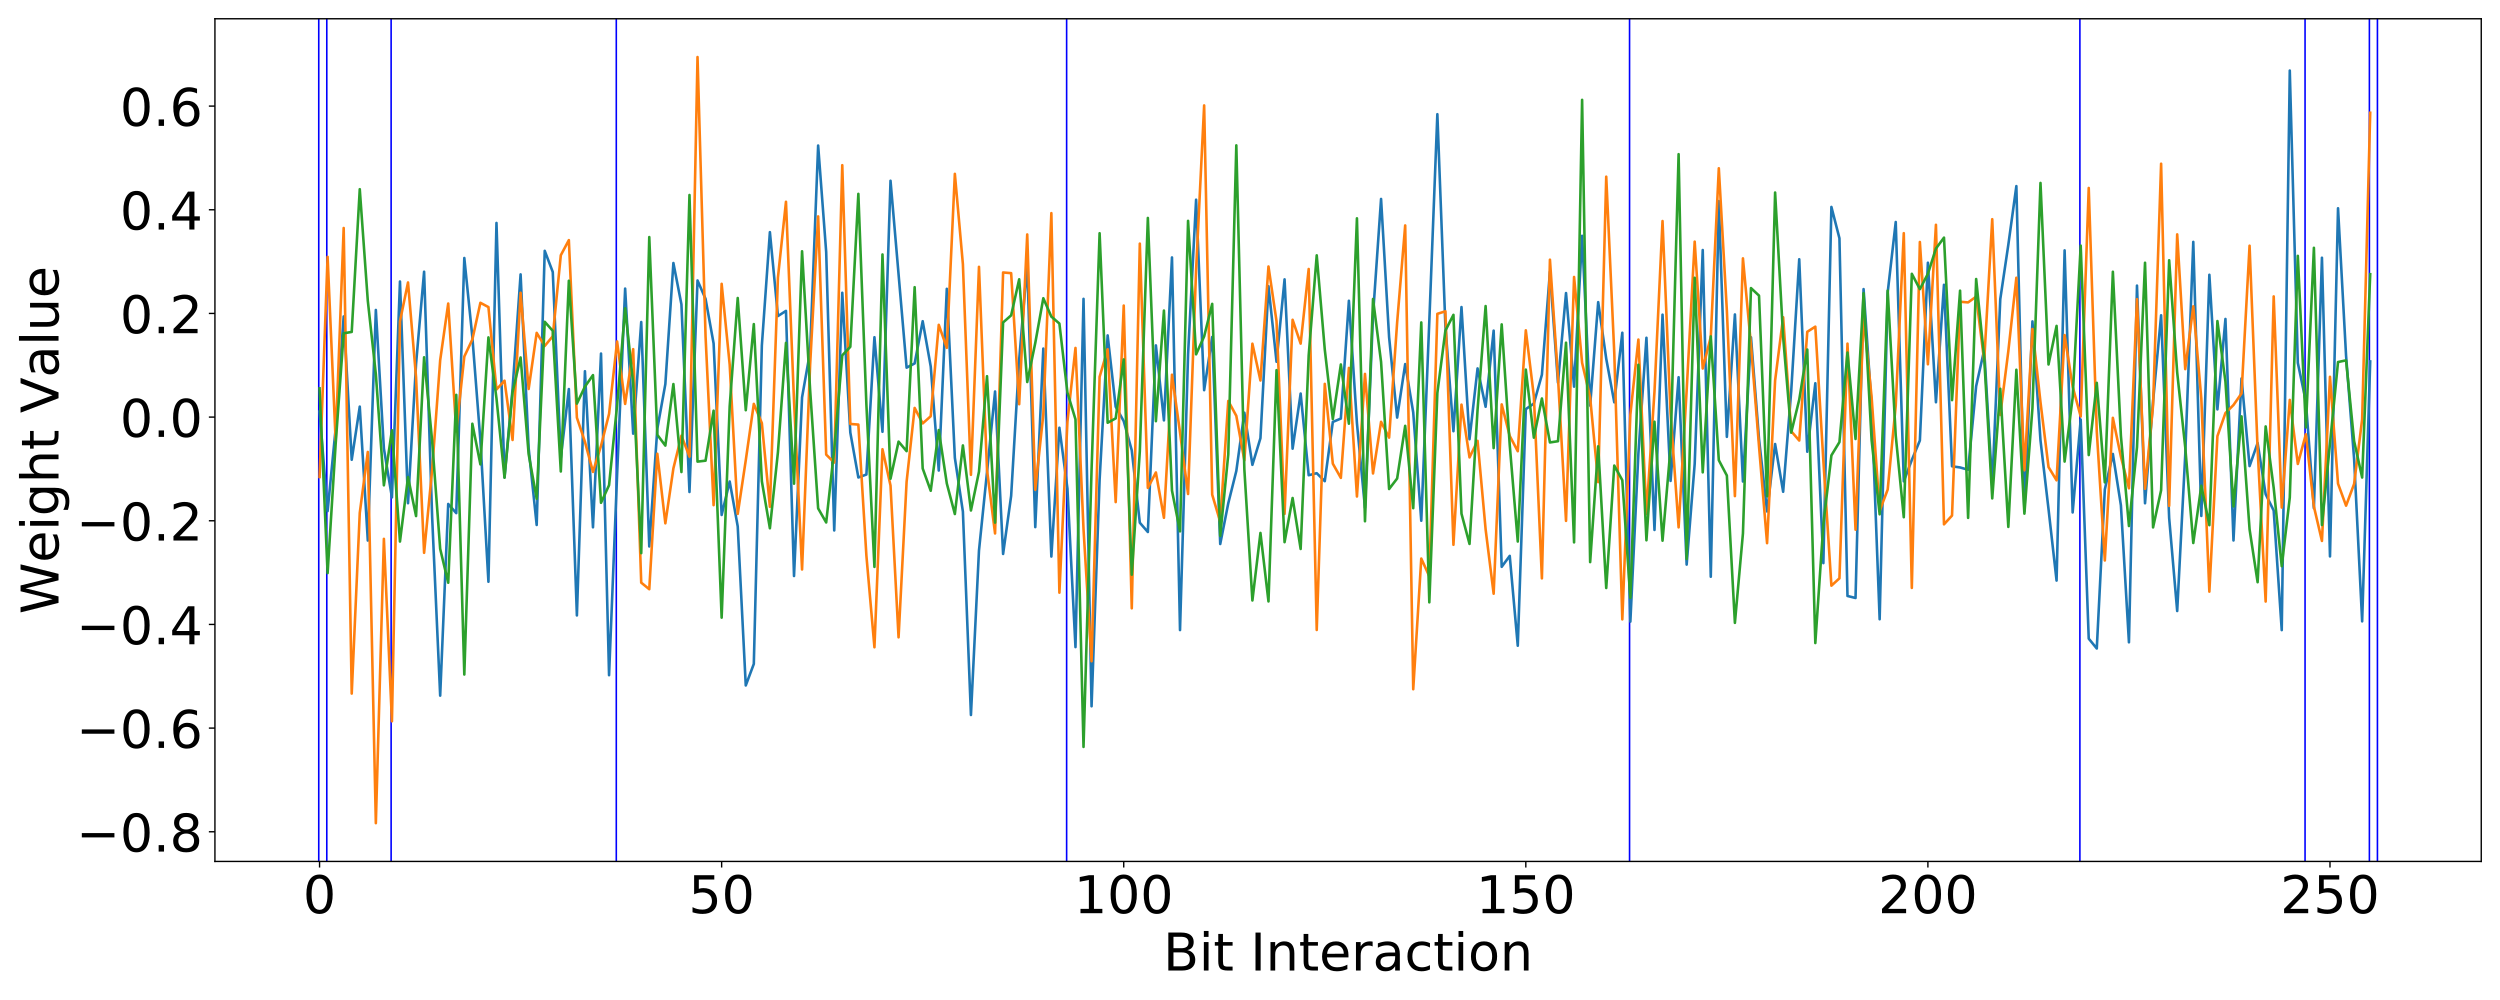 <?xml version="1.0" encoding="utf-8" standalone="no"?>
<!DOCTYPE svg PUBLIC "-//W3C//DTD SVG 1.1//EN"
  "http://www.w3.org/Graphics/SVG/1.1/DTD/svg11.dtd">
<!-- Created with matplotlib (https://matplotlib.org/) -->
<svg height="576pt" version="1.1" viewBox="0 0 1440 576" width="1440pt" xmlns="http://www.w3.org/2000/svg" xmlns:xlink="http://www.w3.org/1999/xlink">
 <defs>
  <style type="text/css">
*{stroke-linecap:butt;stroke-linejoin:round;white-space:pre;}
  </style>
 </defs>
 <g id="figure_1">
  <g id="patch_1">
   <path d="M 0 576 
L 1440 576 
L 1440 0 
L 0 0 
z
" style="fill:#ffffff;"/>
  </g>
  <g id="axes_1">
   <g id="patch_2">
    <path d="M 123.8 496.2 
L 1429.2 496.2 
L 1429.2 10.8 
L 123.8 10.8 
z
" style="fill:#ffffff;"/>
   </g>
   <g id="patch_3">
    <path clip-path="url(#p926025dd84)" d="M 183.136 496.2 
L 183.136 10.8 
L 184.063 10.8 
L 184.063 496.2 
z
" style="fill:#0000ff;"/>
   </g>
   <g id="patch_4">
    <path clip-path="url(#p926025dd84)" d="M 187.768 496.2 
L 187.768 10.8 
L 188.695 10.8 
L 188.695 496.2 
z
" style="fill:#0000ff;"/>
   </g>
   <g id="patch_5">
    <path clip-path="url(#p926025dd84)" d="M 224.825 496.2 
L 224.825 10.8 
L 225.751 10.8 
L 225.751 496.2 
z
" style="fill:#0000ff;"/>
   </g>
   <g id="patch_6">
    <path clip-path="url(#p926025dd84)" d="M 354.522 496.2 
L 354.522 10.8 
L 355.448 10.8 
L 355.448 496.2 
z
" style="fill:#0000ff;"/>
   </g>
   <g id="patch_7">
    <path clip-path="url(#p926025dd84)" d="M 613.916 496.2 
L 613.916 10.8 
L 614.842 10.8 
L 614.842 496.2 
z
" style="fill:#0000ff;"/>
   </g>
   <g id="patch_8">
    <path clip-path="url(#p926025dd84)" d="M 938.158 496.2 
L 938.158 10.8 
L 939.084 10.8 
L 939.084 496.2 
z
" style="fill:#0000ff;"/>
   </g>
   <g id="patch_9">
    <path clip-path="url(#p926025dd84)" d="M 1197.552 496.2 
L 1197.552 10.8 
L 1198.478 10.8 
L 1198.478 496.2 
z
" style="fill:#0000ff;"/>
   </g>
   <g id="patch_10">
    <path clip-path="url(#p926025dd84)" d="M 1327.249 496.2 
L 1327.249 10.8 
L 1328.175 10.8 
L 1328.175 496.2 
z
" style="fill:#0000ff;"/>
   </g>
   <g id="patch_11">
    <path clip-path="url(#p926025dd84)" d="M 1364.305 496.2 
L 1364.305 10.8 
L 1365.232 10.8 
L 1365.232 496.2 
z
" style="fill:#0000ff;"/>
   </g>
   <g id="patch_12">
    <path clip-path="url(#p926025dd84)" d="M 1368.937 496.2 
L 1368.937 10.8 
L 1369.864 10.8 
L 1369.864 496.2 
z
" style="fill:#0000ff;"/>
   </g>
   <g id="matplotlib.axis_1">
    <g id="xtick_1">
     <g id="line2d_1">
      <defs>
       <path d="M 0 0 
L 0 3.5 
" id="m8e0748cc3b" style="stroke:#000000;stroke-width:0.8;"/>
      </defs>
      <g>
       <use style="stroke:#000000;stroke-width:0.8;" x="184.063" xlink:href="#m8e0748cc3b" y="496.2"/>
      </g>
     </g>
     <g id="text_1">
      <!-- 0 -->
      <defs>
       <path d="M 31.781 66.406 
Q 24.172 66.406 20.328 58.906 
Q 16.5 51.422 16.5 36.375 
Q 16.5 21.391 20.328 13.891 
Q 24.172 6.391 31.781 6.391 
Q 39.453 6.391 43.281 13.891 
Q 47.125 21.391 47.125 36.375 
Q 47.125 51.422 43.281 58.906 
Q 39.453 66.406 31.781 66.406 
z
M 31.781 74.219 
Q 44.047 74.219 50.516 64.516 
Q 56.984 54.828 56.984 36.375 
Q 56.984 17.969 50.516 8.266 
Q 44.047 -1.422 31.781 -1.422 
Q 19.531 -1.422 13.062 8.266 
Q 6.594 17.969 6.594 36.375 
Q 6.594 54.828 13.062 64.516 
Q 19.531 74.219 31.781 74.219 
z
" id="DejaVuSans-48"/>
      </defs>
      <g transform="translate(174.519 525.995)scale(0.3 -0.3)">
       <use xlink:href="#DejaVuSans-48"/>
      </g>
     </g>
    </g>
    <g id="xtick_2">
     <g id="line2d_2">
      <g>
       <use style="stroke:#000000;stroke-width:0.8;" x="415.665" xlink:href="#m8e0748cc3b" y="496.2"/>
      </g>
     </g>
     <g id="text_2">
      <!-- 50 -->
      <defs>
       <path d="M 10.797 72.906 
L 49.516 72.906 
L 49.516 64.594 
L 19.828 64.594 
L 19.828 46.734 
Q 21.969 47.469 24.109 47.828 
Q 26.266 48.188 28.422 48.188 
Q 40.625 48.188 47.75 41.5 
Q 54.891 34.812 54.891 23.391 
Q 54.891 11.625 47.562 5.094 
Q 40.234 -1.422 26.906 -1.422 
Q 22.312 -1.422 17.547 -0.641 
Q 12.797 0.141 7.719 1.703 
L 7.719 11.625 
Q 12.109 9.234 16.797 8.062 
Q 21.484 6.891 26.703 6.891 
Q 35.156 6.891 40.078 11.328 
Q 45.016 15.766 45.016 23.391 
Q 45.016 31 40.078 35.438 
Q 35.156 39.891 26.703 39.891 
Q 22.75 39.891 18.812 39.016 
Q 14.891 38.141 10.797 36.281 
z
" id="DejaVuSans-53"/>
      </defs>
      <g transform="translate(396.577 525.995)scale(0.3 -0.3)">
       <use xlink:href="#DejaVuSans-53"/>
       <use x="63.623" xlink:href="#DejaVuSans-48"/>
      </g>
     </g>
    </g>
    <g id="xtick_3">
     <g id="line2d_3">
      <g>
       <use style="stroke:#000000;stroke-width:0.8;" x="647.266" xlink:href="#m8e0748cc3b" y="496.2"/>
      </g>
     </g>
     <g id="text_3">
      <!-- 100 -->
      <defs>
       <path d="M 12.406 8.297 
L 28.516 8.297 
L 28.516 63.922 
L 10.984 60.406 
L 10.984 69.391 
L 28.422 72.906 
L 38.281 72.906 
L 38.281 8.297 
L 54.391 8.297 
L 54.391 0 
L 12.406 0 
z
" id="DejaVuSans-49"/>
      </defs>
      <g transform="translate(618.635 525.995)scale(0.3 -0.3)">
       <use xlink:href="#DejaVuSans-49"/>
       <use x="63.623" xlink:href="#DejaVuSans-48"/>
       <use x="127.246" xlink:href="#DejaVuSans-48"/>
      </g>
     </g>
    </g>
    <g id="xtick_4">
     <g id="line2d_4">
      <g>
       <use style="stroke:#000000;stroke-width:0.8;" x="878.868" xlink:href="#m8e0748cc3b" y="496.2"/>
      </g>
     </g>
     <g id="text_4">
      <!-- 150 -->
      <g transform="translate(850.237 525.995)scale(0.3 -0.3)">
       <use xlink:href="#DejaVuSans-49"/>
       <use x="63.623" xlink:href="#DejaVuSans-53"/>
       <use x="127.246" xlink:href="#DejaVuSans-48"/>
      </g>
     </g>
    </g>
    <g id="xtick_5">
     <g id="line2d_5">
      <g>
       <use style="stroke:#000000;stroke-width:0.8;" x="1110.47" xlink:href="#m8e0748cc3b" y="496.2"/>
      </g>
     </g>
     <g id="text_5">
      <!-- 200 -->
      <defs>
       <path d="M 19.188 8.297 
L 53.609 8.297 
L 53.609 0 
L 7.328 0 
L 7.328 8.297 
Q 12.938 14.109 22.625 23.891 
Q 32.328 33.688 34.812 36.531 
Q 39.547 41.844 41.422 45.531 
Q 43.312 49.219 43.312 52.781 
Q 43.312 58.594 39.234 62.25 
Q 35.156 65.922 28.609 65.922 
Q 23.969 65.922 18.812 64.312 
Q 13.672 62.703 7.812 59.422 
L 7.812 69.391 
Q 13.766 71.781 18.938 73 
Q 24.125 74.219 28.422 74.219 
Q 39.75 74.219 46.484 68.547 
Q 53.219 62.891 53.219 53.422 
Q 53.219 48.922 51.531 44.891 
Q 49.859 40.875 45.406 35.406 
Q 44.188 33.984 37.641 27.219 
Q 31.109 20.453 19.188 8.297 
z
" id="DejaVuSans-50"/>
      </defs>
      <g transform="translate(1081.838 525.995)scale(0.3 -0.3)">
       <use xlink:href="#DejaVuSans-50"/>
       <use x="63.623" xlink:href="#DejaVuSans-48"/>
       <use x="127.246" xlink:href="#DejaVuSans-48"/>
      </g>
     </g>
    </g>
    <g id="xtick_6">
     <g id="line2d_6">
      <g>
       <use style="stroke:#000000;stroke-width:0.8;" x="1342.071" xlink:href="#m8e0748cc3b" y="496.2"/>
      </g>
     </g>
     <g id="text_6">
      <!-- 250 -->
      <g transform="translate(1313.44 525.995)scale(0.3 -0.3)">
       <use xlink:href="#DejaVuSans-50"/>
       <use x="63.623" xlink:href="#DejaVuSans-53"/>
       <use x="127.246" xlink:href="#DejaVuSans-48"/>
      </g>
     </g>
    </g>
    <g id="text_7">
     <!-- Bit Interaction -->
     <defs>
      <path d="M 19.672 34.812 
L 19.672 8.109 
L 35.5 8.109 
Q 43.453 8.109 47.281 11.406 
Q 51.125 14.703 51.125 21.484 
Q 51.125 28.328 47.281 31.562 
Q 43.453 34.812 35.5 34.812 
z
M 19.672 64.797 
L 19.672 42.828 
L 34.281 42.828 
Q 41.5 42.828 45.031 45.531 
Q 48.578 48.25 48.578 53.812 
Q 48.578 59.328 45.031 62.062 
Q 41.5 64.797 34.281 64.797 
z
M 9.812 72.906 
L 35.016 72.906 
Q 46.297 72.906 52.391 68.219 
Q 58.5 63.531 58.5 54.891 
Q 58.5 48.188 55.375 44.234 
Q 52.25 40.281 46.188 39.312 
Q 53.469 37.75 57.5 32.781 
Q 61.531 27.828 61.531 20.406 
Q 61.531 10.641 54.891 5.312 
Q 48.25 0 35.984 0 
L 9.812 0 
z
" id="DejaVuSans-66"/>
      <path d="M 9.422 54.688 
L 18.406 54.688 
L 18.406 0 
L 9.422 0 
z
M 9.422 75.984 
L 18.406 75.984 
L 18.406 64.594 
L 9.422 64.594 
z
" id="DejaVuSans-105"/>
      <path d="M 18.312 70.219 
L 18.312 54.688 
L 36.812 54.688 
L 36.812 47.703 
L 18.312 47.703 
L 18.312 18.016 
Q 18.312 11.328 20.141 9.422 
Q 21.969 7.516 27.594 7.516 
L 36.812 7.516 
L 36.812 0 
L 27.594 0 
Q 17.188 0 13.234 3.875 
Q 9.281 7.766 9.281 18.016 
L 9.281 47.703 
L 2.688 47.703 
L 2.688 54.688 
L 9.281 54.688 
L 9.281 70.219 
z
" id="DejaVuSans-116"/>
      <path id="DejaVuSans-32"/>
      <path d="M 9.812 72.906 
L 19.672 72.906 
L 19.672 0 
L 9.812 0 
z
" id="DejaVuSans-73"/>
      <path d="M 54.891 33.016 
L 54.891 0 
L 45.906 0 
L 45.906 32.719 
Q 45.906 40.484 42.875 44.328 
Q 39.844 48.188 33.797 48.188 
Q 26.516 48.188 22.312 43.547 
Q 18.109 38.922 18.109 30.906 
L 18.109 0 
L 9.078 0 
L 9.078 54.688 
L 18.109 54.688 
L 18.109 46.188 
Q 21.344 51.125 25.703 53.562 
Q 30.078 56 35.797 56 
Q 45.219 56 50.047 50.172 
Q 54.891 44.344 54.891 33.016 
z
" id="DejaVuSans-110"/>
      <path d="M 56.203 29.594 
L 56.203 25.203 
L 14.891 25.203 
Q 15.484 15.922 20.484 11.062 
Q 25.484 6.203 34.422 6.203 
Q 39.594 6.203 44.453 7.469 
Q 49.312 8.734 54.109 11.281 
L 54.109 2.781 
Q 49.266 0.734 44.188 -0.344 
Q 39.109 -1.422 33.891 -1.422 
Q 20.797 -1.422 13.156 6.188 
Q 5.516 13.812 5.516 26.812 
Q 5.516 40.234 12.766 48.109 
Q 20.016 56 32.328 56 
Q 43.359 56 49.781 48.891 
Q 56.203 41.797 56.203 29.594 
z
M 47.219 32.234 
Q 47.125 39.594 43.094 43.984 
Q 39.062 48.391 32.422 48.391 
Q 24.906 48.391 20.391 44.141 
Q 15.875 39.891 15.188 32.172 
z
" id="DejaVuSans-101"/>
      <path d="M 41.109 46.297 
Q 39.594 47.172 37.812 47.578 
Q 36.031 48 33.891 48 
Q 26.266 48 22.188 43.047 
Q 18.109 38.094 18.109 28.812 
L 18.109 0 
L 9.078 0 
L 9.078 54.688 
L 18.109 54.688 
L 18.109 46.188 
Q 20.953 51.172 25.484 53.578 
Q 30.031 56 36.531 56 
Q 37.453 56 38.578 55.875 
Q 39.703 55.766 41.062 55.516 
z
" id="DejaVuSans-114"/>
      <path d="M 34.281 27.484 
Q 23.391 27.484 19.188 25 
Q 14.984 22.516 14.984 16.5 
Q 14.984 11.719 18.141 8.906 
Q 21.297 6.109 26.703 6.109 
Q 34.188 6.109 38.703 11.406 
Q 43.219 16.703 43.219 25.484 
L 43.219 27.484 
z
M 52.203 31.203 
L 52.203 0 
L 43.219 0 
L 43.219 8.297 
Q 40.141 3.328 35.547 0.953 
Q 30.953 -1.422 24.312 -1.422 
Q 15.922 -1.422 10.953 3.297 
Q 6 8.016 6 15.922 
Q 6 25.141 12.172 29.828 
Q 18.359 34.516 30.609 34.516 
L 43.219 34.516 
L 43.219 35.406 
Q 43.219 41.609 39.141 45 
Q 35.062 48.391 27.688 48.391 
Q 23 48.391 18.547 47.266 
Q 14.109 46.141 10.016 43.891 
L 10.016 52.203 
Q 14.938 54.109 19.578 55.047 
Q 24.219 56 28.609 56 
Q 40.484 56 46.344 49.844 
Q 52.203 43.703 52.203 31.203 
z
" id="DejaVuSans-97"/>
      <path d="M 48.781 52.594 
L 48.781 44.188 
Q 44.969 46.297 41.141 47.344 
Q 37.312 48.391 33.406 48.391 
Q 24.656 48.391 19.812 42.844 
Q 14.984 37.312 14.984 27.297 
Q 14.984 17.281 19.812 11.734 
Q 24.656 6.203 33.406 6.203 
Q 37.312 6.203 41.141 7.25 
Q 44.969 8.297 48.781 10.406 
L 48.781 2.094 
Q 45.016 0.344 40.984 -0.531 
Q 36.969 -1.422 32.422 -1.422 
Q 20.062 -1.422 12.781 6.344 
Q 5.516 14.109 5.516 27.297 
Q 5.516 40.672 12.859 48.328 
Q 20.219 56 33.016 56 
Q 37.156 56 41.109 55.141 
Q 45.062 54.297 48.781 52.594 
z
" id="DejaVuSans-99"/>
      <path d="M 30.609 48.391 
Q 23.391 48.391 19.188 42.75 
Q 14.984 37.109 14.984 27.297 
Q 14.984 17.484 19.156 11.844 
Q 23.344 6.203 30.609 6.203 
Q 37.797 6.203 41.984 11.859 
Q 46.188 17.531 46.188 27.297 
Q 46.188 37.016 41.984 42.703 
Q 37.797 48.391 30.609 48.391 
z
M 30.609 56 
Q 42.328 56 49.016 48.375 
Q 55.719 40.766 55.719 27.297 
Q 55.719 13.875 49.016 6.219 
Q 42.328 -1.422 30.609 -1.422 
Q 18.844 -1.422 12.172 6.219 
Q 5.516 13.875 5.516 27.297 
Q 5.516 40.766 12.172 48.375 
Q 18.844 56 30.609 56 
z
" id="DejaVuSans-111"/>
     </defs>
     <g transform="translate(670.014 559.03)scale(0.3 -0.3)">
      <use xlink:href="#DejaVuSans-66"/>
      <use x="68.604" xlink:href="#DejaVuSans-105"/>
      <use x="96.387" xlink:href="#DejaVuSans-116"/>
      <use x="135.596" xlink:href="#DejaVuSans-32"/>
      <use x="167.383" xlink:href="#DejaVuSans-73"/>
      <use x="196.875" xlink:href="#DejaVuSans-110"/>
      <use x="260.254" xlink:href="#DejaVuSans-116"/>
      <use x="299.463" xlink:href="#DejaVuSans-101"/>
      <use x="360.986" xlink:href="#DejaVuSans-114"/>
      <use x="402.1" xlink:href="#DejaVuSans-97"/>
      <use x="463.379" xlink:href="#DejaVuSans-99"/>
      <use x="518.359" xlink:href="#DejaVuSans-116"/>
      <use x="557.568" xlink:href="#DejaVuSans-105"/>
      <use x="585.352" xlink:href="#DejaVuSans-111"/>
      <use x="646.533" xlink:href="#DejaVuSans-110"/>
     </g>
    </g>
   </g>
   <g id="matplotlib.axis_2">
    <g id="ytick_1">
     <g id="line2d_7">
      <defs>
       <path d="M 0 0 
L -3.5 0 
" id="med808f0e6e" style="stroke:#000000;stroke-width:0.8;"/>
      </defs>
      <g>
       <use style="stroke:#000000;stroke-width:0.8;" x="123.8" xlink:href="#med808f0e6e" y="479.11"/>
      </g>
     </g>
     <g id="text_8">
      <!-- −0.8 -->
      <defs>
       <path d="M 10.594 35.5 
L 73.188 35.5 
L 73.188 27.203 
L 10.594 27.203 
z
" id="DejaVuSans-8722"/>
       <path d="M 10.688 12.406 
L 21 12.406 
L 21 0 
L 10.688 0 
z
" id="DejaVuSans-46"/>
       <path d="M 31.781 34.625 
Q 24.75 34.625 20.719 30.859 
Q 16.703 27.094 16.703 20.516 
Q 16.703 13.922 20.719 10.156 
Q 24.75 6.391 31.781 6.391 
Q 38.812 6.391 42.859 10.172 
Q 46.922 13.969 46.922 20.516 
Q 46.922 27.094 42.891 30.859 
Q 38.875 34.625 31.781 34.625 
z
M 21.922 38.812 
Q 15.578 40.375 12.031 44.719 
Q 8.5 49.078 8.5 55.328 
Q 8.5 64.062 14.719 69.141 
Q 20.953 74.219 31.781 74.219 
Q 42.672 74.219 48.875 69.141 
Q 55.078 64.062 55.078 55.328 
Q 55.078 49.078 51.531 44.719 
Q 48 40.375 41.703 38.812 
Q 48.828 37.156 52.797 32.312 
Q 56.781 27.484 56.781 20.516 
Q 56.781 9.906 50.312 4.234 
Q 43.844 -1.422 31.781 -1.422 
Q 19.734 -1.422 13.25 4.234 
Q 6.781 9.906 6.781 20.516 
Q 6.781 27.484 10.781 32.312 
Q 14.797 37.156 21.922 38.812 
z
M 18.312 54.391 
Q 18.312 48.734 21.844 45.562 
Q 25.391 42.391 31.781 42.391 
Q 38.141 42.391 41.719 45.562 
Q 45.312 48.734 45.312 54.391 
Q 45.312 60.062 41.719 63.234 
Q 38.141 66.406 31.781 66.406 
Q 25.391 66.406 21.844 63.234 
Q 18.312 60.062 18.312 54.391 
z
" id="DejaVuSans-56"/>
      </defs>
      <g transform="translate(43.952 490.508)scale(0.3 -0.3)">
       <use xlink:href="#DejaVuSans-8722"/>
       <use x="83.789" xlink:href="#DejaVuSans-48"/>
       <use x="147.412" xlink:href="#DejaVuSans-46"/>
       <use x="179.199" xlink:href="#DejaVuSans-56"/>
      </g>
     </g>
    </g>
    <g id="ytick_2">
     <g id="line2d_8">
      <g>
       <use style="stroke:#000000;stroke-width:0.8;" x="123.8" xlink:href="#med808f0e6e" y="419.396"/>
      </g>
     </g>
     <g id="text_9">
      <!-- −0.6 -->
      <defs>
       <path d="M 33.016 40.375 
Q 26.375 40.375 22.484 35.828 
Q 18.609 31.297 18.609 23.391 
Q 18.609 15.531 22.484 10.953 
Q 26.375 6.391 33.016 6.391 
Q 39.656 6.391 43.531 10.953 
Q 47.406 15.531 47.406 23.391 
Q 47.406 31.297 43.531 35.828 
Q 39.656 40.375 33.016 40.375 
z
M 52.594 71.297 
L 52.594 62.312 
Q 48.875 64.062 45.094 64.984 
Q 41.312 65.922 37.594 65.922 
Q 27.828 65.922 22.672 59.328 
Q 17.531 52.734 16.797 39.406 
Q 19.672 43.656 24.016 45.922 
Q 28.375 48.188 33.594 48.188 
Q 44.578 48.188 50.953 41.516 
Q 57.328 34.859 57.328 23.391 
Q 57.328 12.156 50.688 5.359 
Q 44.047 -1.422 33.016 -1.422 
Q 20.359 -1.422 13.672 8.266 
Q 6.984 17.969 6.984 36.375 
Q 6.984 53.656 15.188 63.938 
Q 23.391 74.219 37.203 74.219 
Q 40.922 74.219 44.703 73.484 
Q 48.484 72.75 52.594 71.297 
z
" id="DejaVuSans-54"/>
      </defs>
      <g transform="translate(43.952 430.793)scale(0.3 -0.3)">
       <use xlink:href="#DejaVuSans-8722"/>
       <use x="83.789" xlink:href="#DejaVuSans-48"/>
       <use x="147.412" xlink:href="#DejaVuSans-46"/>
       <use x="179.199" xlink:href="#DejaVuSans-54"/>
      </g>
     </g>
    </g>
    <g id="ytick_3">
     <g id="line2d_9">
      <g>
       <use style="stroke:#000000;stroke-width:0.8;" x="123.8" xlink:href="#med808f0e6e" y="359.681"/>
      </g>
     </g>
     <g id="text_10">
      <!-- −0.4 -->
      <defs>
       <path d="M 37.797 64.312 
L 12.891 25.391 
L 37.797 25.391 
z
M 35.203 72.906 
L 47.609 72.906 
L 47.609 25.391 
L 58.016 25.391 
L 58.016 17.188 
L 47.609 17.188 
L 47.609 0 
L 37.797 0 
L 37.797 17.188 
L 4.891 17.188 
L 4.891 26.703 
z
" id="DejaVuSans-52"/>
      </defs>
      <g transform="translate(43.952 371.079)scale(0.3 -0.3)">
       <use xlink:href="#DejaVuSans-8722"/>
       <use x="83.789" xlink:href="#DejaVuSans-48"/>
       <use x="147.412" xlink:href="#DejaVuSans-46"/>
       <use x="179.199" xlink:href="#DejaVuSans-52"/>
      </g>
     </g>
    </g>
    <g id="ytick_4">
     <g id="line2d_10">
      <g>
       <use style="stroke:#000000;stroke-width:0.8;" x="123.8" xlink:href="#med808f0e6e" y="299.967"/>
      </g>
     </g>
     <g id="text_11">
      <!-- −0.2 -->
      <g transform="translate(43.952 311.365)scale(0.3 -0.3)">
       <use xlink:href="#DejaVuSans-8722"/>
       <use x="83.789" xlink:href="#DejaVuSans-48"/>
       <use x="147.412" xlink:href="#DejaVuSans-46"/>
       <use x="179.199" xlink:href="#DejaVuSans-50"/>
      </g>
     </g>
    </g>
    <g id="ytick_5">
     <g id="line2d_11">
      <g>
       <use style="stroke:#000000;stroke-width:0.8;" x="123.8" xlink:href="#med808f0e6e" y="240.253"/>
      </g>
     </g>
     <g id="text_12">
      <!-- 0.0 -->
      <g transform="translate(69.091 251.65)scale(0.3 -0.3)">
       <use xlink:href="#DejaVuSans-48"/>
       <use x="63.623" xlink:href="#DejaVuSans-46"/>
       <use x="95.41" xlink:href="#DejaVuSans-48"/>
      </g>
     </g>
    </g>
    <g id="ytick_6">
     <g id="line2d_12">
      <g>
       <use style="stroke:#000000;stroke-width:0.8;" x="123.8" xlink:href="#med808f0e6e" y="180.538"/>
      </g>
     </g>
     <g id="text_13">
      <!-- 0.2 -->
      <g transform="translate(69.091 191.936)scale(0.3 -0.3)">
       <use xlink:href="#DejaVuSans-48"/>
       <use x="63.623" xlink:href="#DejaVuSans-46"/>
       <use x="95.41" xlink:href="#DejaVuSans-50"/>
      </g>
     </g>
    </g>
    <g id="ytick_7">
     <g id="line2d_13">
      <g>
       <use style="stroke:#000000;stroke-width:0.8;" x="123.8" xlink:href="#med808f0e6e" y="120.824"/>
      </g>
     </g>
     <g id="text_14">
      <!-- 0.4 -->
      <g transform="translate(69.091 132.222)scale(0.3 -0.3)">
       <use xlink:href="#DejaVuSans-48"/>
       <use x="63.623" xlink:href="#DejaVuSans-46"/>
       <use x="95.41" xlink:href="#DejaVuSans-52"/>
      </g>
     </g>
    </g>
    <g id="ytick_8">
     <g id="line2d_14">
      <g>
       <use style="stroke:#000000;stroke-width:0.8;" x="123.8" xlink:href="#med808f0e6e" y="61.11"/>
      </g>
     </g>
     <g id="text_15">
      <!-- 0.6 -->
      <g transform="translate(69.091 72.507)scale(0.3 -0.3)">
       <use xlink:href="#DejaVuSans-48"/>
       <use x="63.623" xlink:href="#DejaVuSans-46"/>
       <use x="95.41" xlink:href="#DejaVuSans-54"/>
      </g>
     </g>
    </g>
    <g id="text_16">
     <!-- Weight Value -->
     <defs>
      <path d="M 3.328 72.906 
L 13.281 72.906 
L 28.609 11.281 
L 43.891 72.906 
L 54.984 72.906 
L 70.312 11.281 
L 85.594 72.906 
L 95.609 72.906 
L 77.297 0 
L 64.891 0 
L 49.516 63.281 
L 33.984 0 
L 21.578 0 
z
" id="DejaVuSans-87"/>
      <path d="M 45.406 27.984 
Q 45.406 37.75 41.375 43.109 
Q 37.359 48.484 30.078 48.484 
Q 22.859 48.484 18.828 43.109 
Q 14.797 37.75 14.797 27.984 
Q 14.797 18.266 18.828 12.891 
Q 22.859 7.516 30.078 7.516 
Q 37.359 7.516 41.375 12.891 
Q 45.406 18.266 45.406 27.984 
z
M 54.391 6.781 
Q 54.391 -7.172 48.188 -13.984 
Q 42 -20.797 29.203 -20.797 
Q 24.469 -20.797 20.266 -20.094 
Q 16.062 -19.391 12.109 -17.922 
L 12.109 -9.188 
Q 16.062 -11.328 19.922 -12.344 
Q 23.781 -13.375 27.781 -13.375 
Q 36.625 -13.375 41.016 -8.766 
Q 45.406 -4.156 45.406 5.172 
L 45.406 9.625 
Q 42.625 4.781 38.281 2.391 
Q 33.938 0 27.875 0 
Q 17.828 0 11.672 7.656 
Q 5.516 15.328 5.516 27.984 
Q 5.516 40.672 11.672 48.328 
Q 17.828 56 27.875 56 
Q 33.938 56 38.281 53.609 
Q 42.625 51.219 45.406 46.391 
L 45.406 54.688 
L 54.391 54.688 
z
" id="DejaVuSans-103"/>
      <path d="M 54.891 33.016 
L 54.891 0 
L 45.906 0 
L 45.906 32.719 
Q 45.906 40.484 42.875 44.328 
Q 39.844 48.188 33.797 48.188 
Q 26.516 48.188 22.312 43.547 
Q 18.109 38.922 18.109 30.906 
L 18.109 0 
L 9.078 0 
L 9.078 75.984 
L 18.109 75.984 
L 18.109 46.188 
Q 21.344 51.125 25.703 53.562 
Q 30.078 56 35.797 56 
Q 45.219 56 50.047 50.172 
Q 54.891 44.344 54.891 33.016 
z
" id="DejaVuSans-104"/>
      <path d="M 28.609 0 
L 0.781 72.906 
L 11.078 72.906 
L 34.188 11.531 
L 57.328 72.906 
L 67.578 72.906 
L 39.797 0 
z
" id="DejaVuSans-86"/>
      <path d="M 9.422 75.984 
L 18.406 75.984 
L 18.406 0 
L 9.422 0 
z
" id="DejaVuSans-108"/>
      <path d="M 8.5 21.578 
L 8.5 54.688 
L 17.484 54.688 
L 17.484 21.922 
Q 17.484 14.156 20.5 10.266 
Q 23.531 6.391 29.594 6.391 
Q 36.859 6.391 41.078 11.031 
Q 45.312 15.672 45.312 23.688 
L 45.312 54.688 
L 54.297 54.688 
L 54.297 0 
L 45.312 0 
L 45.312 8.406 
Q 42.047 3.422 37.719 1 
Q 33.406 -1.422 27.688 -1.422 
Q 18.266 -1.422 13.375 4.438 
Q 8.5 10.297 8.5 21.578 
z
M 31.109 56 
z
" id="DejaVuSans-117"/>
     </defs>
     <g transform="translate(33.712 353.733)rotate(-90)scale(0.3 -0.3)">
      <use xlink:href="#DejaVuSans-87"/>
      <use x="98.799" xlink:href="#DejaVuSans-101"/>
      <use x="160.322" xlink:href="#DejaVuSans-105"/>
      <use x="188.105" xlink:href="#DejaVuSans-103"/>
      <use x="251.582" xlink:href="#DejaVuSans-104"/>
      <use x="314.961" xlink:href="#DejaVuSans-116"/>
      <use x="354.17" xlink:href="#DejaVuSans-32"/>
      <use x="385.957" xlink:href="#DejaVuSans-86"/>
      <use x="454.256" xlink:href="#DejaVuSans-97"/>
      <use x="515.535" xlink:href="#DejaVuSans-108"/>
      <use x="543.318" xlink:href="#DejaVuSans-117"/>
      <use x="606.697" xlink:href="#DejaVuSans-101"/>
     </g>
    </g>
   </g>
   <g id="line2d_15">
    <path clip-path="url(#p926025dd84)" d="M 184.063 237.094 
L 188.695 294.398 
L 193.327 246.876 
L 197.959 182.275 
L 202.591 264.818 
L 207.223 234.208 
L 211.855 311.351 
L 216.487 178.545 
L 221.119 258.367 
L 225.751 286.494 
L 230.383 162.154 
L 235.015 289.856 
L 239.647 209.605 
L 244.279 156.514 
L 248.911 297.725 
L 253.543 400.687 
L 258.175 290.284 
L 262.807 295.562 
L 267.439 148.61 
L 272.071 194.095 
L 276.703 253.58 
L 281.335 335.088 
L 285.968 128.422 
L 290.6 274.928 
L 295.232 224.007 
L 299.864 158.046 
L 304.496 258.117 
L 309.128 302.383 
L 313.76 144.478 
L 318.392 156.67 
L 323.024 263.652 
L 327.656 224.097 
L 332.288 354.486 
L 336.92 213.829 
L 341.552 303.725 
L 346.184 203.657 
L 350.816 388.914 
L 355.448 273.451 
L 360.08 166.229 
L 364.712 249.795 
L 369.344 185.489 
L 373.976 314.756 
L 378.608 246.985 
L 383.24 221.223 
L 387.872 151.5 
L 392.504 175.334 
L 397.136 283.38 
L 401.768 161.546 
L 406.4 172.154 
L 411.032 197.817 
L 415.665 296.62 
L 420.297 277.345 
L 424.929 303.221 
L 429.561 394.825 
L 434.193 382.423 
L 438.825 199.005 
L 443.457 133.722 
L 448.089 182.048 
L 452.721 179.068 
L 457.353 331.78 
L 461.985 228.883 
L 466.617 202.542 
L 471.249 83.835 
L 475.881 145.157 
L 480.513 305.536 
L 485.145 168.639 
L 489.777 249.117 
L 494.409 275.021 
L 499.041 273.321 
L 503.673 194.245 
L 508.305 248.707 
L 512.937 104.114 
L 522.201 211.776 
L 526.833 209.338 
L 531.465 185.023 
L 536.097 211.094 
L 540.729 271.026 
L 545.361 166.361 
L 549.994 263.702 
L 554.626 294.705 
L 559.258 411.832 
L 563.89 317.141 
L 568.522 271.934 
L 573.154 225.5 
L 577.786 319.076 
L 582.418 285.608 
L 587.05 207.129 
L 591.682 151.908 
L 596.314 303.621 
L 600.946 200.782 
L 605.578 320.569 
L 610.21 246.369 
L 614.842 281.424 
L 619.474 372.728 
L 624.106 172.141 
L 628.738 406.815 
L 633.37 276.288 
L 638.002 193.194 
L 642.634 234.272 
L 647.266 242.582 
L 651.898 259.421 
L 656.53 301.086 
L 661.162 306.434 
L 665.794 198.95 
L 670.426 242.135 
L 675.058 148.291 
L 679.69 362.926 
L 684.323 204.069 
L 688.955 115.029 
L 693.587 224.745 
L 698.219 194.093 
L 702.851 313.348 
L 707.483 289.879 
L 712.115 271.277 
L 716.747 237.727 
L 721.379 267.749 
L 726.011 252.388 
L 730.643 164.848 
L 735.275 208.365 
L 739.907 160.91 
L 744.539 258.437 
L 749.171 226.682 
L 753.803 273.737 
L 758.435 272.568 
L 763.067 277.159 
L 767.699 243.026 
L 772.331 241.096 
L 776.963 173.238 
L 781.595 243.782 
L 786.227 292.432 
L 790.859 181.526 
L 795.491 114.596 
L 800.123 194.229 
L 804.755 240.519 
L 809.387 209.712 
L 814.019 237.58 
L 818.652 299.947 
L 823.284 184.918 
L 827.916 65.782 
L 832.548 187.909 
L 837.18 248.381 
L 841.812 176.87 
L 846.444 253.002 
L 851.076 212.204 
L 855.708 234.3 
L 860.34 190.442 
L 864.972 326.491 
L 869.604 320.18 
L 874.236 371.933 
L 878.868 235.656 
L 883.5 232.433 
L 888.132 215.843 
L 892.764 156.598 
L 897.396 220.421 
L 902.028 168.801 
L 906.66 222.71 
L 911.292 135.827 
L 915.924 233.611 
L 920.556 174.03 
L 925.188 206.625 
L 929.82 231.739 
L 934.452 191.658 
L 939.084 358.058 
L 943.716 261.089 
L 948.348 194.559 
L 952.981 305.248 
L 957.613 181.248 
L 962.245 277.001 
L 966.877 217.284 
L 971.509 325.201 
L 976.141 267.192 
L 980.773 144.022 
L 985.405 332.196 
L 990.037 115.823 
L 994.669 251.617 
L 999.301 181.125 
L 1003.933 277.353 
L 1008.565 194.292 
L 1013.197 252.892 
L 1017.829 294.593 
L 1022.461 255.759 
L 1027.093 283.257 
L 1031.725 225.46 
L 1036.357 149.332 
L 1040.989 260.196 
L 1045.621 220.757 
L 1050.253 324.354 
L 1054.885 119.192 
L 1059.517 137.244 
L 1064.149 343.277 
L 1068.781 344.444 
L 1073.413 166.527 
L 1078.045 234.173 
L 1082.677 356.686 
L 1087.31 168.436 
L 1091.942 127.879 
L 1096.574 277.244 
L 1101.206 264.933 
L 1105.838 253.742 
L 1110.47 151.327 
L 1115.102 231.697 
L 1119.734 164.041 
L 1124.366 268.575 
L 1128.998 269.252 
L 1133.63 270.57 
L 1138.262 222.419 
L 1142.894 201.593 
L 1147.526 279.496 
L 1152.158 172.291 
L 1156.79 141.002 
L 1161.422 107.203 
L 1166.054 294.407 
L 1170.686 185.127 
L 1175.318 253.64 
L 1179.95 293.282 
L 1184.582 334.41 
L 1189.214 144.216 
L 1193.846 295.167 
L 1198.478 241.678 
L 1203.11 367.864 
L 1207.742 373.532 
L 1212.374 281.938 
L 1217.006 261.473 
L 1221.639 291.069 
L 1226.271 369.97 
L 1230.903 164.511 
L 1235.535 289.88 
L 1240.167 231.105 
L 1244.799 181.61 
L 1249.431 298.358 
L 1254.063 351.938 
L 1258.695 261.95 
L 1263.327 139.325 
L 1267.959 297.179 
L 1272.591 158.271 
L 1277.223 235.809 
L 1281.855 183.723 
L 1286.487 311.305 
L 1291.119 217.986 
L 1295.751 268.468 
L 1300.383 255.199 
L 1305.015 284.66 
L 1309.647 294.069 
L 1314.279 362.948 
L 1318.911 40.639 
L 1323.543 209.024 
L 1328.175 231.247 
L 1332.807 292.742 
L 1337.439 148.452 
L 1342.071 320.493 
L 1346.703 119.966 
L 1351.335 204.921 
L 1355.968 264.289 
L 1360.6 357.905 
L 1365.232 208.191 
L 1365.232 208.191 
" style="fill:none;stroke:#1f77b4;stroke-linecap:square;stroke-width:1.5;"/>
   </g>
   <g id="line2d_16">
    <path clip-path="url(#p926025dd84)" d="M 184.063 274.75 
L 188.695 147.931 
L 193.327 253.729 
L 197.959 131.33 
L 202.591 399.495 
L 207.223 295.431 
L 211.855 260.33 
L 216.487 474.136 
L 221.119 310.385 
L 225.751 415.456 
L 230.383 185.087 
L 235.015 162.697 
L 239.647 217.365 
L 244.279 318.423 
L 248.911 270.593 
L 253.543 207.462 
L 258.175 174.839 
L 262.807 248.54 
L 267.439 205.358 
L 272.071 195.569 
L 276.703 174.401 
L 281.335 176.889 
L 285.968 224.335 
L 290.6 219.283 
L 295.232 253.425 
L 299.864 168.618 
L 304.496 224.041 
L 309.128 191.731 
L 313.76 199.275 
L 318.392 193.665 
L 323.024 147.011 
L 327.656 138.311 
L 332.288 240.569 
L 336.92 254.466 
L 341.552 271.827 
L 346.184 256.789 
L 350.816 238.415 
L 355.448 196.684 
L 360.08 232.664 
L 364.712 201.114 
L 369.344 335.598 
L 373.976 339.387 
L 378.608 261.357 
L 383.24 301.435 
L 387.872 269.796 
L 392.504 250.948 
L 397.136 263.013 
L 401.768 32.864 
L 406.4 193.718 
L 411.032 290.971 
L 415.665 163.487 
L 420.297 209.989 
L 424.929 296.007 
L 429.561 265.115 
L 434.193 232.628 
L 438.825 243.711 
L 443.457 291.911 
L 448.089 159.879 
L 452.721 116.227 
L 457.353 230.962 
L 461.985 328.018 
L 466.617 210.447 
L 471.249 124.648 
L 475.881 261.847 
L 480.513 266.443 
L 485.145 95.147 
L 489.777 244.202 
L 494.409 244.554 
L 499.041 319.994 
L 503.673 372.829 
L 508.305 258.749 
L 512.937 279.693 
L 517.569 367.102 
L 522.201 277.517 
L 526.833 234.975 
L 531.465 243.892 
L 536.097 239.746 
L 540.729 187.104 
L 545.361 200.351 
L 549.994 100.141 
L 554.626 152.155 
L 559.258 273.495 
L 563.89 153.7 
L 568.522 270.716 
L 573.154 307.268 
L 577.786 156.945 
L 582.418 157.336 
L 587.05 232.829 
L 591.682 135.049 
L 596.314 282.112 
L 600.946 238.755 
L 605.578 122.764 
L 610.21 341.378 
L 614.842 242.893 
L 619.474 200.413 
L 624.106 304.794 
L 628.738 380.885 
L 633.37 217.07 
L 638.002 201.187 
L 642.634 289.202 
L 647.266 176.006 
L 651.898 350.385 
L 656.53 140.327 
L 661.162 281.015 
L 665.794 272.146 
L 670.426 298.252 
L 675.058 215.839 
L 679.69 249.068 
L 684.323 284.542 
L 688.955 155.367 
L 693.587 60.726 
L 698.219 284.903 
L 702.851 300.54 
L 707.483 230.953 
L 712.115 239.524 
L 716.747 265.171 
L 721.379 197.964 
L 726.011 219.164 
L 730.643 153.507 
L 735.275 185.033 
L 739.907 295.995 
L 744.539 184.194 
L 749.171 197.925 
L 753.803 154.942 
L 758.435 362.863 
L 763.067 221.113 
L 767.699 267.077 
L 772.331 275.263 
L 776.963 211.918 
L 781.595 285.986 
L 786.227 215.375 
L 790.859 272.714 
L 795.491 242.971 
L 800.123 252.077 
L 804.755 185.689 
L 809.387 129.854 
L 814.019 397.004 
L 818.652 321.729 
L 823.284 331.938 
L 827.916 180.76 
L 832.548 179.313 
L 837.18 313.797 
L 841.812 233.066 
L 846.444 263.464 
L 851.076 253.922 
L 855.708 304.867 
L 860.34 341.978 
L 864.972 232.926 
L 869.604 251.101 
L 874.236 259.906 
L 878.868 190.27 
L 883.5 228.19 
L 888.132 333.136 
L 892.764 149.584 
L 897.396 217.32 
L 902.028 300.025 
L 906.66 159.538 
L 911.292 209 
L 915.924 228.933 
L 920.556 277.708 
L 925.188 101.771 
L 929.82 203.299 
L 934.452 356.755 
L 939.084 238.797 
L 943.716 195.59 
L 948.348 296.011 
L 952.981 225.563 
L 957.613 127.325 
L 962.245 238.072 
L 966.877 303.758 
L 971.509 224.945 
L 976.141 139.189 
L 980.773 212.271 
L 985.405 194.092 
L 990.037 96.927 
L 994.669 178.824 
L 999.301 285.764 
L 1003.933 148.825 
L 1008.565 198.831 
L 1013.197 257.152 
L 1017.829 312.86 
L 1022.461 219.156 
L 1027.093 182.751 
L 1031.725 248.364 
L 1036.357 253.746 
L 1040.989 191.106 
L 1045.621 188.153 
L 1050.253 265.357 
L 1054.885 337.348 
L 1059.517 333.126 
L 1064.149 197.927 
L 1068.781 305.101 
L 1073.413 181.882 
L 1078.045 228.788 
L 1082.677 294.31 
L 1087.31 281.973 
L 1091.942 233.601 
L 1096.574 134.311 
L 1101.206 338.636 
L 1105.838 139.392 
L 1110.47 209.828 
L 1115.102 129.483 
L 1119.734 302.02 
L 1124.366 296.971 
L 1128.998 173.803 
L 1133.63 174.189 
L 1138.262 170.871 
L 1142.894 207.895 
L 1147.526 126.257 
L 1152.158 239.023 
L 1156.79 202.278 
L 1161.422 159.981 
L 1166.054 270.898 
L 1170.686 189.507 
L 1175.318 231.667 
L 1179.95 269.032 
L 1184.582 276.672 
L 1189.214 193.006 
L 1193.846 222.688 
L 1198.478 239.912 
L 1203.11 108.272 
L 1207.742 248.374 
L 1212.374 322.829 
L 1217.006 240.675 
L 1221.639 263.059 
L 1226.271 281.258 
L 1230.903 172.324 
L 1235.535 281.548 
L 1240.167 233.395 
L 1244.799 94.301 
L 1249.431 291.381 
L 1254.063 135.002 
L 1258.695 212.611 
L 1263.327 176.439 
L 1267.959 229.664 
L 1272.591 340.786 
L 1277.223 251.232 
L 1281.855 237.908 
L 1286.487 233.294 
L 1291.119 226.602 
L 1295.751 141.532 
L 1300.383 258.7 
L 1305.015 346.487 
L 1309.647 170.742 
L 1314.279 292.353 
L 1318.911 230.347 
L 1323.543 267.238 
L 1328.175 250.144 
L 1332.807 291.774 
L 1337.439 311.576 
L 1342.071 217.039 
L 1346.703 278.597 
L 1351.335 291.261 
L 1355.968 278.762 
L 1360.6 241.47 
L 1365.232 64.962 
L 1365.232 64.962 
" style="fill:none;stroke:#ff7f0e;stroke-linecap:square;stroke-width:1.5;"/>
   </g>
   <g id="line2d_17">
    <path clip-path="url(#p926025dd84)" d="M 184.063 223.7 
L 188.695 330.113 
L 193.327 255.829 
L 197.959 191.97 
L 202.591 191.193 
L 207.223 108.985 
L 211.855 173.268 
L 216.487 215.547 
L 221.119 279.547 
L 225.751 247.802 
L 230.383 311.931 
L 235.015 274.818 
L 239.647 297.256 
L 244.279 205.803 
L 248.911 254.014 
L 253.543 316.147 
L 258.175 335.659 
L 262.807 227.44 
L 267.439 388.526 
L 272.071 244.067 
L 276.703 267.48 
L 281.335 194.336 
L 285.968 229.432 
L 290.6 275.169 
L 295.232 225.876 
L 299.864 205.9 
L 304.496 261.598 
L 309.128 287.294 
L 313.76 185.355 
L 318.392 190.586 
L 323.024 271.572 
L 327.656 161.72 
L 332.288 232.476 
L 336.92 222.696 
L 341.552 216.065 
L 346.184 289.616 
L 350.816 279.477 
L 355.448 233.393 
L 360.08 177.595 
L 364.712 220.957 
L 369.344 318.605 
L 373.976 136.56 
L 378.608 250.454 
L 383.24 256.667 
L 387.872 221.221 
L 392.504 271.887 
L 397.136 112.327 
L 401.768 265.887 
L 406.4 265.344 
L 411.032 236.544 
L 415.665 355.761 
L 420.297 233.973 
L 424.929 171.652 
L 429.561 236.282 
L 434.193 186.686 
L 438.825 277.198 
L 443.457 304.29 
L 448.089 260.442 
L 452.721 197.496 
L 457.353 278.599 
L 461.985 144.737 
L 466.617 224.385 
L 471.249 292.834 
L 475.881 300.94 
L 480.513 258.845 
L 485.145 204.665 
L 489.777 199.785 
L 494.409 111.669 
L 499.041 233.037 
L 503.673 326.528 
L 508.305 146.572 
L 512.937 275.734 
L 517.569 254.375 
L 522.201 259.856 
L 526.833 165.422 
L 531.465 269.837 
L 536.097 282.681 
L 540.729 247.708 
L 545.361 278.48 
L 549.994 296.085 
L 554.626 256.57 
L 559.258 294.041 
L 563.89 271.71 
L 568.522 216.691 
L 573.154 301.037 
L 577.786 185.732 
L 582.418 181.636 
L 587.05 160.876 
L 591.682 220.044 
L 596.314 197.556 
L 600.946 171.784 
L 605.578 182.39 
L 610.21 186.357 
L 614.842 226.177 
L 619.474 241.554 
L 624.106 430.222 
L 628.738 270.529 
L 633.37 134.343 
L 638.002 243.504 
L 642.634 240.983 
L 647.266 207.023 
L 651.898 331.007 
L 656.53 259.95 
L 661.162 125.539 
L 665.794 242.614 
L 670.426 178.891 
L 675.058 282.571 
L 679.69 306.067 
L 684.323 127.212 
L 688.955 204.096 
L 693.587 193.768 
L 698.219 175.026 
L 702.851 308.639 
L 707.483 261.746 
L 712.115 83.728 
L 716.747 270.343 
L 721.379 345.867 
L 726.011 306.975 
L 730.643 346.422 
L 735.275 213.209 
L 739.907 312.292 
L 744.539 286.848 
L 749.171 316.201 
L 753.803 204.707 
L 758.435 147.076 
L 763.067 201.313 
L 767.699 241.363 
L 772.331 209.929 
L 776.963 244.045 
L 781.595 125.757 
L 786.227 300.248 
L 790.859 172.22 
L 795.491 208.467 
L 800.123 281.675 
L 804.755 275.614 
L 809.387 245.286 
L 814.019 292.711 
L 818.652 185.723 
L 823.284 346.946 
L 827.916 226.337 
L 832.548 190.433 
L 837.18 181.352 
L 841.812 295.872 
L 846.444 313.31 
L 851.076 235.947 
L 855.708 176.294 
L 860.34 258.108 
L 864.972 186.845 
L 869.604 256.338 
L 874.236 311.923 
L 878.868 212.898 
L 883.5 252.087 
L 888.132 229.53 
L 892.764 254.849 
L 897.396 254.142 
L 902.028 197.395 
L 906.66 312.403 
L 911.292 57.514 
L 915.924 323.779 
L 920.556 257.085 
L 925.188 338.692 
L 929.82 268.16 
L 934.452 276.601 
L 939.084 344.329 
L 943.716 210.091 
L 948.348 311.202 
L 952.981 242.912 
L 957.613 311.434 
L 962.245 257.833 
L 966.877 88.812 
L 971.509 321.96 
L 976.141 159.992 
L 980.773 272.074 
L 985.405 193.764 
L 990.037 265.085 
L 994.669 273.903 
L 999.301 358.771 
L 1003.933 307.3 
L 1008.565 165.939 
L 1013.197 170.274 
L 1017.829 285.896 
L 1022.461 110.898 
L 1027.093 194.229 
L 1031.725 249.22 
L 1036.357 230.229 
L 1040.989 201.344 
L 1045.621 370.397 
L 1050.253 302.016 
L 1054.885 262.301 
L 1059.517 254.662 
L 1064.149 203.079 
L 1068.781 252.858 
L 1073.413 168.876 
L 1078.045 253.524 
L 1082.677 296.245 
L 1087.31 167.39 
L 1091.942 250.896 
L 1096.574 297.918 
L 1101.206 157.712 
L 1105.838 166.548 
L 1110.47 157.716 
L 1115.102 143.162 
L 1119.734 136.874 
L 1124.366 230.483 
L 1128.998 167.428 
L 1133.63 298.296 
L 1138.262 160.725 
L 1142.894 206.055 
L 1147.526 287.079 
L 1152.158 223.94 
L 1156.79 303.496 
L 1161.422 212.982 
L 1166.054 295.859 
L 1170.686 235.056 
L 1175.318 105.38 
L 1179.95 209.944 
L 1184.582 187.713 
L 1189.214 265.864 
L 1193.846 229.041 
L 1198.478 141.475 
L 1203.11 262.105 
L 1207.742 220.52 
L 1212.374 277.847 
L 1217.006 156.528 
L 1221.639 251.113 
L 1226.271 302.99 
L 1230.903 257.652 
L 1235.535 151.343 
L 1240.167 303.783 
L 1244.799 282.381 
L 1249.431 149.908 
L 1254.063 214.569 
L 1258.695 257.598 
L 1263.327 312.772 
L 1267.959 279.772 
L 1272.591 302.504 
L 1277.223 184.939 
L 1281.855 219.808 
L 1286.487 291.707 
L 1291.119 239.838 
L 1295.751 304.87 
L 1300.383 335.352 
L 1305.015 245.627 
L 1309.647 281.074 
L 1314.279 326.124 
L 1318.911 286.564 
L 1323.543 147.375 
L 1328.175 246.235 
L 1332.807 142.743 
L 1337.439 302.41 
L 1346.703 208.526 
L 1351.335 207.565 
L 1355.968 254.081 
L 1360.6 275.055 
L 1365.232 157.955 
L 1365.232 157.955 
" style="fill:none;stroke:#2ca02c;stroke-linecap:square;stroke-width:1.5;"/>
   </g>
   <g id="patch_13">
    <path d="M 123.8 496.2 
L 123.8 10.8 
" style="fill:none;stroke:#000000;stroke-linecap:square;stroke-linejoin:miter;stroke-width:0.8;"/>
   </g>
   <g id="patch_14">
    <path d="M 1429.2 496.2 
L 1429.2 10.8 
" style="fill:none;stroke:#000000;stroke-linecap:square;stroke-linejoin:miter;stroke-width:0.8;"/>
   </g>
   <g id="patch_15">
    <path d="M 123.8 496.2 
L 1429.2 496.2 
" style="fill:none;stroke:#000000;stroke-linecap:square;stroke-linejoin:miter;stroke-width:0.8;"/>
   </g>
   <g id="patch_16">
    <path d="M 123.8 10.8 
L 1429.2 10.8 
" style="fill:none;stroke:#000000;stroke-linecap:square;stroke-linejoin:miter;stroke-width:0.8;"/>
   </g>
  </g>
 </g>
 <defs>
  <clipPath id="p926025dd84">
   <rect height="485.4" width="1305.4" x="123.8" y="10.8"/>
  </clipPath>
 </defs>
</svg>
